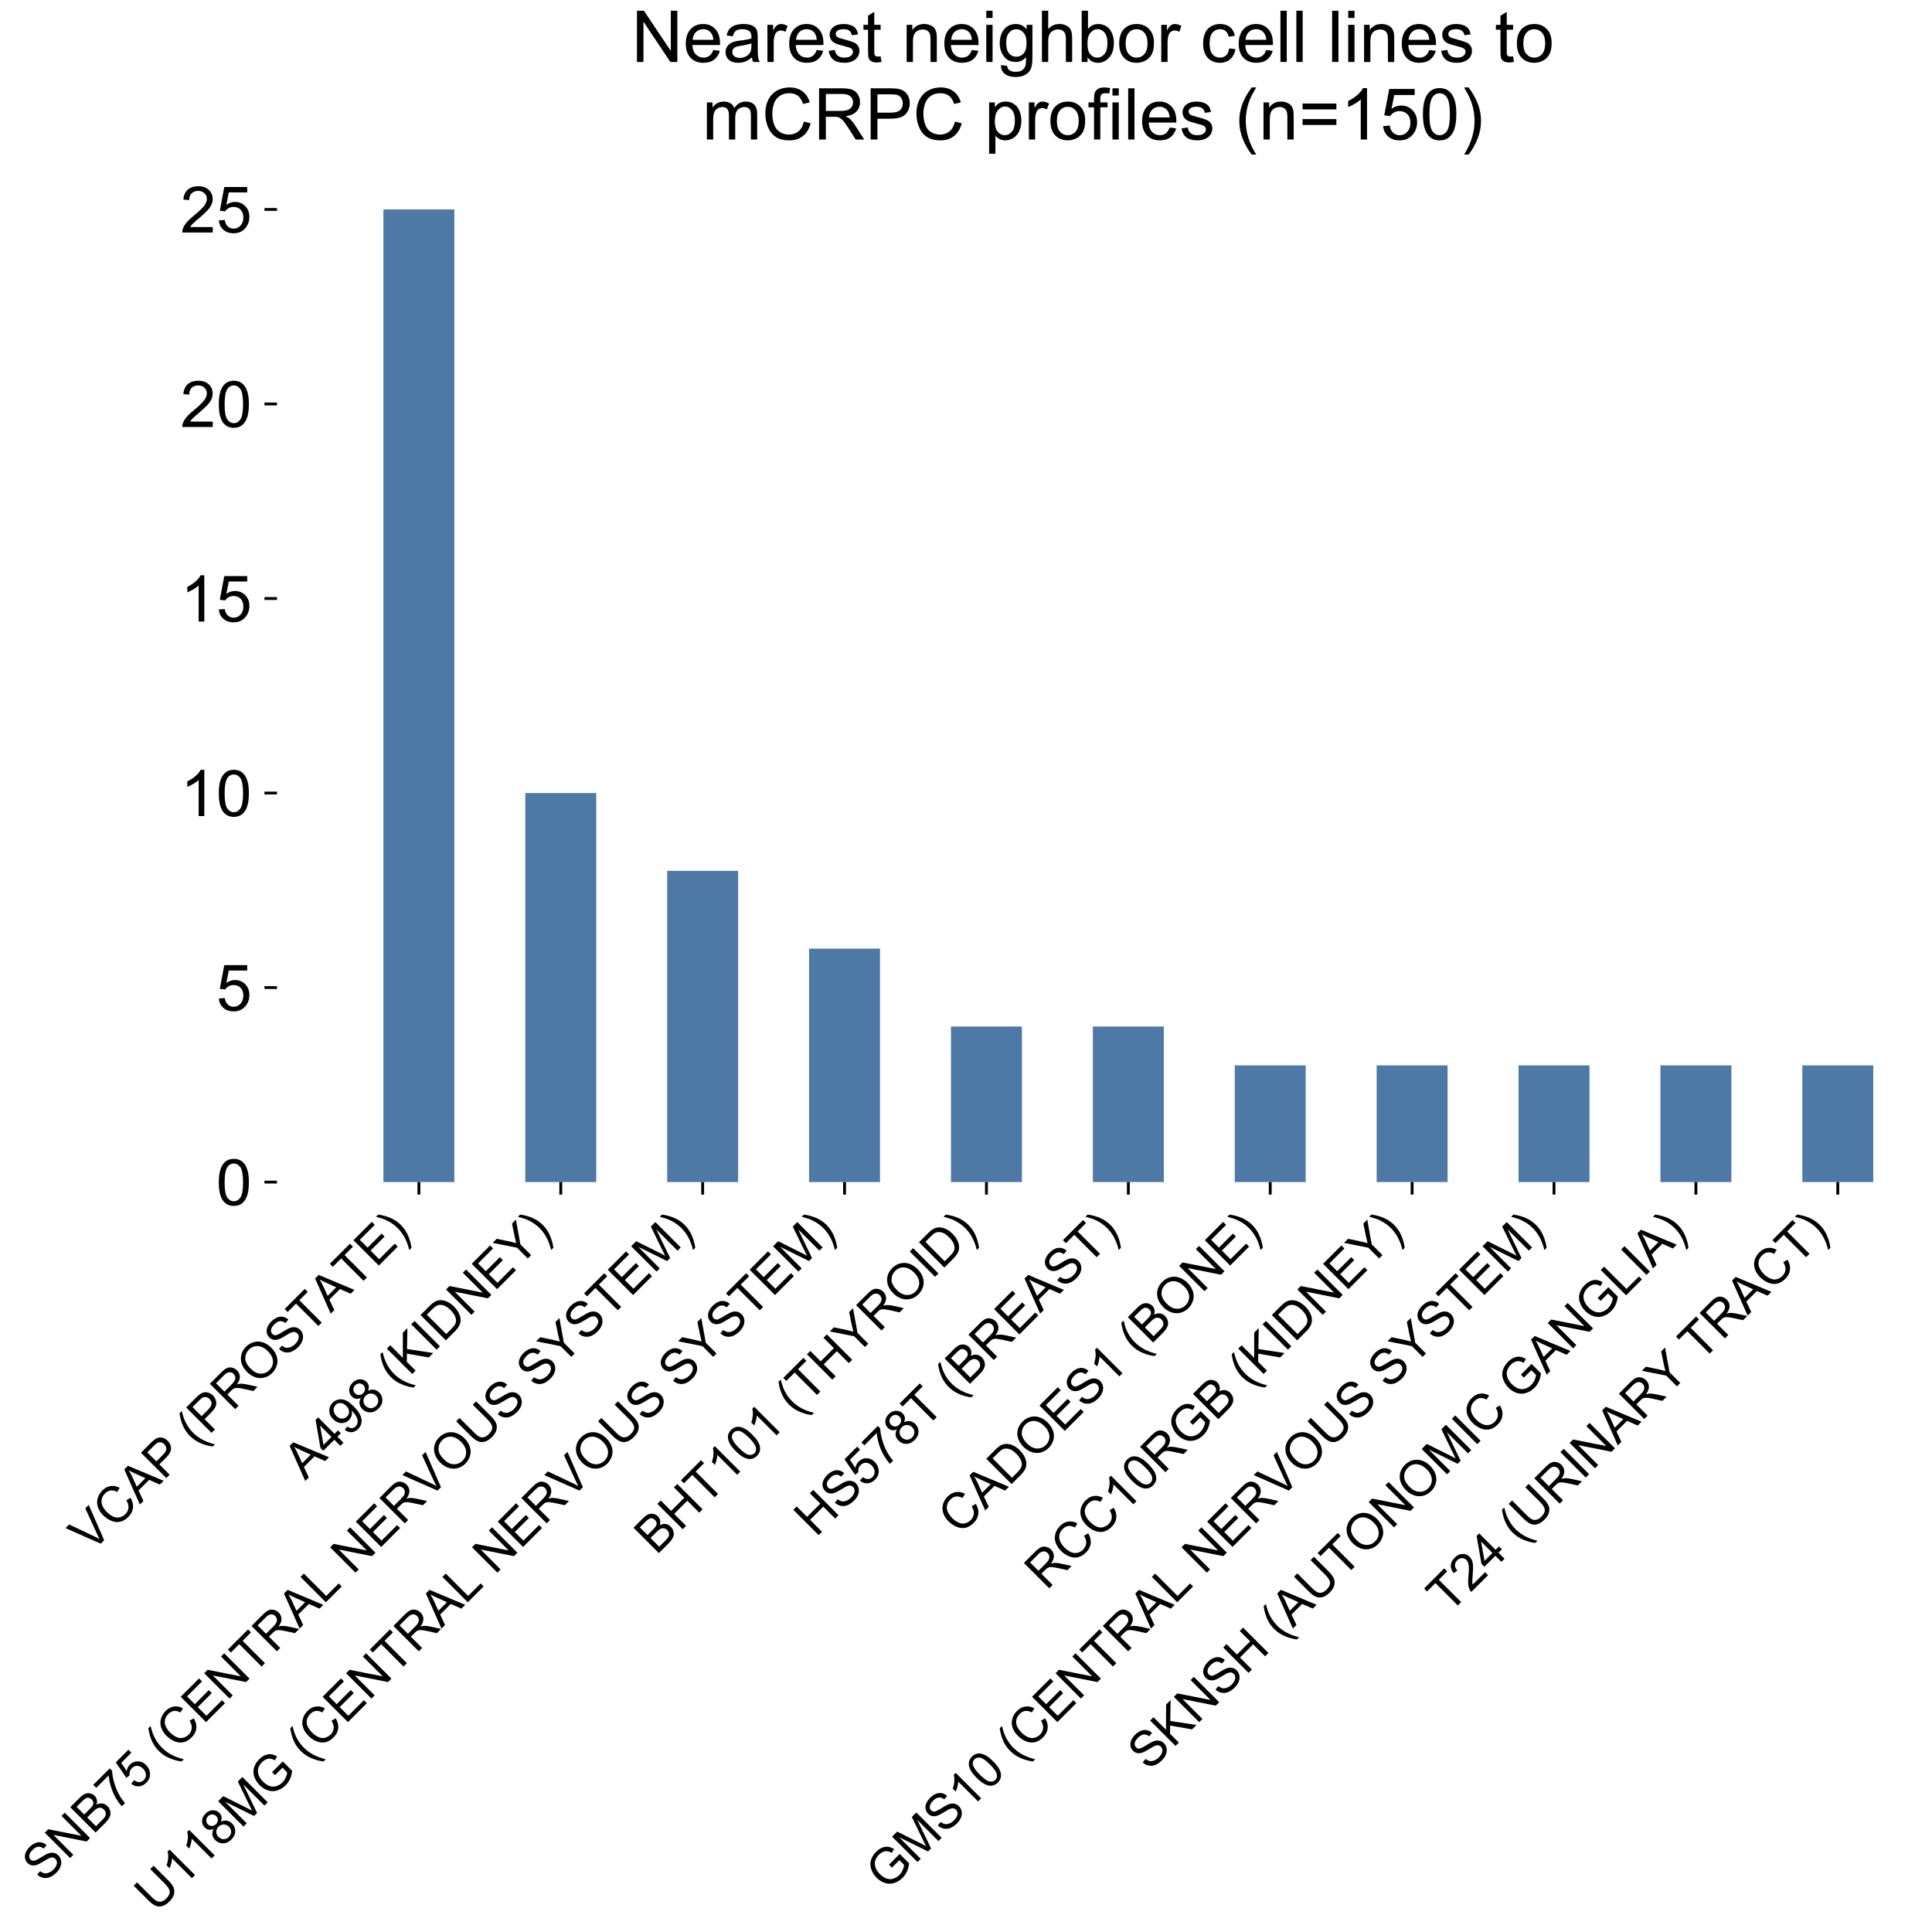 <?xml version="1.0" encoding="utf-8" standalone="no"?>
<!DOCTYPE svg PUBLIC "-//W3C//DTD SVG 1.1//EN"
  "http://www.w3.org/Graphics/SVG/1.1/DTD/svg11.dtd">
<!-- Created with matplotlib (https://matplotlib.org/) -->
<svg height="540pt" version="1.1" viewBox="0 0 540 540" width="540pt" xmlns="http://www.w3.org/2000/svg" xmlns:xlink="http://www.w3.org/1999/xlink">
 <defs>
  <style type="text/css">
*{stroke-linecap:butt;stroke-linejoin:round;}
  </style>
 </defs>
 <g id="figure_1">
  <g id="patch_1">
   <path d="M 0 540 
L 540 540 
L 540 0 
L 0 0 
z
" style="fill:#ffffff;"/>
  </g>
  <g id="axes_1">
   <g id="patch_2">
    <path d="M 77.419 330.398 
L 533.5 330.398 
L 533.5 44.948 
L 77.419 44.948 
z
" style="fill:#ffffff;"/>
   </g>
   <g id="patch_3">
    <path clip-path="url(#pa4b1d8b06a)" d="M 107.163 330.398 
L 126.993 330.398 
L 126.993 58.541 
L 107.163 58.541 
z
" style="fill:#4e79a7;"/>
   </g>
   <g id="patch_4">
    <path clip-path="url(#pa4b1d8b06a)" d="M 146.823 330.398 
L 166.652 330.398 
L 166.652 221.655 
L 146.823 221.655 
z
" style="fill:#4e79a7;"/>
   </g>
   <g id="patch_5">
    <path clip-path="url(#pa4b1d8b06a)" d="M 186.482 330.398 
L 206.311 330.398 
L 206.311 243.404 
L 186.482 243.404 
z
" style="fill:#4e79a7;"/>
   </g>
   <g id="patch_6">
    <path clip-path="url(#pa4b1d8b06a)" d="M 226.141 330.398 
L 245.971 330.398 
L 245.971 265.152 
L 226.141 265.152 
z
" style="fill:#4e79a7;"/>
   </g>
   <g id="patch_7">
    <path clip-path="url(#pa4b1d8b06a)" d="M 265.8 330.398 
L 285.63 330.398 
L 285.63 286.901 
L 265.8 286.901 
z
" style="fill:#4e79a7;"/>
   </g>
   <g id="patch_8">
    <path clip-path="url(#pa4b1d8b06a)" d="M 305.459 330.398 
L 325.289 330.398 
L 325.289 286.901 
L 305.459 286.901 
z
" style="fill:#4e79a7;"/>
   </g>
   <g id="patch_9">
    <path clip-path="url(#pa4b1d8b06a)" d="M 345.119 330.398 
L 364.948 330.398 
L 364.948 297.775 
L 345.119 297.775 
z
" style="fill:#4e79a7;"/>
   </g>
   <g id="patch_10">
    <path clip-path="url(#pa4b1d8b06a)" d="M 384.778 330.398 
L 404.607 330.398 
L 404.607 297.775 
L 384.778 297.775 
z
" style="fill:#4e79a7;"/>
   </g>
   <g id="patch_11">
    <path clip-path="url(#pa4b1d8b06a)" d="M 424.437 330.398 
L 444.267 330.398 
L 444.267 297.775 
L 424.437 297.775 
z
" style="fill:#4e79a7;"/>
   </g>
   <g id="patch_12">
    <path clip-path="url(#pa4b1d8b06a)" d="M 464.096 330.398 
L 483.926 330.398 
L 483.926 297.775 
L 464.096 297.775 
z
" style="fill:#4e79a7;"/>
   </g>
   <g id="patch_13">
    <path clip-path="url(#pa4b1d8b06a)" d="M 503.755 330.398 
L 523.585 330.398 
L 523.585 297.775 
L 503.755 297.775 
z
" style="fill:#4e79a7;"/>
   </g>
   <g id="patch_14">
    <path clip-path="url(#pa4b1d8b06a)" d="M 543.415 330.398 
L 563.244 330.398 
L 563.244 297.775 
L 543.415 297.775 
z
" style="fill:#4e79a7;"/>
   </g>
   <g id="patch_15">
    <path clip-path="url(#pa4b1d8b06a)" d="M 583.074 330.398 
L 602.903 330.398 
L 602.903 297.775 
L 583.074 297.775 
z
" style="fill:#4e79a7;"/>
   </g>
   <g id="patch_16">
    <path clip-path="url(#pa4b1d8b06a)" d="M 622.733 330.398 
L 642.563 330.398 
L 642.563 308.65 
L 622.733 308.65 
z
" style="fill:#4e79a7;"/>
   </g>
   <g id="patch_17">
    <path clip-path="url(#pa4b1d8b06a)" d="M 662.392 330.398 
L 682.222 330.398 
L 682.222 308.65 
L 662.392 308.65 
z
" style="fill:#4e79a7;"/>
   </g>
   <g id="patch_18">
    <path clip-path="url(#pa4b1d8b06a)" d="M 702.051 330.398 
L 721.881 330.398 
L 721.881 308.65 
L 702.051 308.65 
z
" style="fill:#4e79a7;"/>
   </g>
   <g id="patch_19">
    <path clip-path="url(#pa4b1d8b06a)" d="M 741.711 330.398 
L 761.54 330.398 
L 761.54 308.65 
L 741.711 308.65 
z
" style="fill:#4e79a7;"/>
   </g>
   <g id="patch_20">
    <path clip-path="url(#pa4b1d8b06a)" d="M 781.37 330.398 
L 801.199 330.398 
L 801.199 308.65 
L 781.37 308.65 
z
" style="fill:#4e79a7;"/>
   </g>
   <g id="patch_21">
    <path clip-path="url(#pa4b1d8b06a)" d="M 821.029 330.398 
L 840.858 330.398 
L 840.858 308.65 
L 821.029 308.65 
z
" style="fill:#4e79a7;"/>
   </g>
   <g id="patch_22">
    <path clip-path="url(#pa4b1d8b06a)" d="M 860.688 330.398 
L 880.518 330.398 
L 880.518 308.65 
L 860.688 308.65 
z
" style="fill:#4e79a7;"/>
   </g>
   <g id="patch_23">
    <path clip-path="url(#pa4b1d8b06a)" d="M 900.347 330.398 
L 920.177 330.398 
L 920.177 308.65 
L 900.347 308.65 
z
" style="fill:#4e79a7;"/>
   </g>
   <g id="patch_24">
    <path clip-path="url(#pa4b1d8b06a)" d="M 940.006 330.398 
L 959.836 330.398 
L 959.836 308.65 
L 940.006 308.65 
z
" style="fill:#4e79a7;"/>
   </g>
   <g id="patch_25">
    <path clip-path="url(#pa4b1d8b06a)" d="M 979.666 330.398 
L 999.495 330.398 
L 999.495 308.65 
L 979.666 308.65 
z
" style="fill:#4e79a7;"/>
   </g>
   <g id="patch_26">
    <path clip-path="url(#pa4b1d8b06a)" d="M 1019.325 330.398 
L 1039.154 330.398 
L 1039.154 308.65 
L 1019.325 308.65 
z
" style="fill:#4e79a7;"/>
   </g>
   <g id="patch_27">
    <path clip-path="url(#pa4b1d8b06a)" d="M 1058.984 330.398 
L 1078.814 330.398 
L 1078.814 308.65 
L 1058.984 308.65 
z
" style="fill:#4e79a7;"/>
   </g>
   <g id="patch_28">
    <path clip-path="url(#pa4b1d8b06a)" d="M 1098.643 330.398 
L 1118.473 330.398 
L 1118.473 319.524 
L 1098.643 319.524 
z
" style="fill:#4e79a7;"/>
   </g>
   <g id="patch_29">
    <path clip-path="url(#pa4b1d8b06a)" d="M 1138.302 330.398 
L 1158.132 330.398 
L 1158.132 319.524 
L 1138.302 319.524 
z
" style="fill:#4e79a7;"/>
   </g>
   <g id="patch_30">
    <path clip-path="url(#pa4b1d8b06a)" d="M 1177.962 330.398 
L 1197.791 330.398 
L 1197.791 319.524 
L 1177.962 319.524 
z
" style="fill:#4e79a7;"/>
   </g>
   <g id="patch_31">
    <path clip-path="url(#pa4b1d8b06a)" d="M 1217.621 330.398 
L 1237.45 330.398 
L 1237.45 319.524 
L 1217.621 319.524 
z
" style="fill:#4e79a7;"/>
   </g>
   <g id="patch_32">
    <path clip-path="url(#pa4b1d8b06a)" d="M 1257.28 330.398 
L 1277.11 330.398 
L 1277.11 319.524 
L 1257.28 319.524 
z
" style="fill:#4e79a7;"/>
   </g>
   <g id="patch_33">
    <path clip-path="url(#pa4b1d8b06a)" d="M 1296.939 330.398 
L 1316.769 330.398 
L 1316.769 319.524 
L 1296.939 319.524 
z
" style="fill:#4e79a7;"/>
   </g>
   <g id="patch_34">
    <path clip-path="url(#pa4b1d8b06a)" d="M 1336.598 330.398 
L 1356.428 330.398 
L 1356.428 319.524 
L 1336.598 319.524 
z
" style="fill:#4e79a7;"/>
   </g>
   <g id="patch_35">
    <path clip-path="url(#pa4b1d8b06a)" d="M 1376.258 330.398 
L 1396.087 330.398 
L 1396.087 319.524 
L 1376.258 319.524 
z
" style="fill:#4e79a7;"/>
   </g>
   <g id="patch_36">
    <path clip-path="url(#pa4b1d8b06a)" d="M 1415.917 330.398 
L 1435.746 330.398 
L 1435.746 319.524 
L 1415.917 319.524 
z
" style="fill:#4e79a7;"/>
   </g>
   <g id="patch_37">
    <path clip-path="url(#pa4b1d8b06a)" d="M 1455.576 330.398 
L 1475.406 330.398 
L 1475.406 319.524 
L 1455.576 319.524 
z
" style="fill:#4e79a7;"/>
   </g>
   <g id="patch_38">
    <path clip-path="url(#pa4b1d8b06a)" d="M 1495.235 330.398 
L 1515.065 330.398 
L 1515.065 319.524 
L 1495.235 319.524 
z
" style="fill:#4e79a7;"/>
   </g>
   <g id="patch_39">
    <path clip-path="url(#pa4b1d8b06a)" d="M 1534.894 330.398 
L 1554.724 330.398 
L 1554.724 319.524 
L 1534.894 319.524 
z
" style="fill:#4e79a7;"/>
   </g>
   <g id="patch_40">
    <path clip-path="url(#pa4b1d8b06a)" d="M 1574.553 330.398 
L 1594.383 330.398 
L 1594.383 319.524 
L 1574.553 319.524 
z
" style="fill:#4e79a7;"/>
   </g>
   <g id="patch_41">
    <path clip-path="url(#pa4b1d8b06a)" d="M 1614.213 330.398 
L 1634.042 330.398 
L 1634.042 319.524 
L 1614.213 319.524 
z
" style="fill:#4e79a7;"/>
   </g>
   <g id="patch_42">
    <path clip-path="url(#pa4b1d8b06a)" d="M 1653.872 330.398 
L 1673.701 330.398 
L 1673.701 319.524 
L 1653.872 319.524 
z
" style="fill:#4e79a7;"/>
   </g>
   <g id="patch_43">
    <path clip-path="url(#pa4b1d8b06a)" d="M 1693.531 330.398 
L 1713.361 330.398 
L 1713.361 319.524 
L 1693.531 319.524 
z
" style="fill:#4e79a7;"/>
   </g>
   <g id="patch_44">
    <path clip-path="url(#pa4b1d8b06a)" d="M 1733.19 330.398 
L 1753.02 330.398 
L 1753.02 319.524 
L 1733.19 319.524 
z
" style="fill:#4e79a7;"/>
   </g>
   <g id="patch_45">
    <path clip-path="url(#pa4b1d8b06a)" d="M 1772.849 330.398 
L 1792.679 330.398 
L 1792.679 319.524 
L 1772.849 319.524 
z
" style="fill:#4e79a7;"/>
   </g>
   <g id="patch_46">
    <path clip-path="url(#pa4b1d8b06a)" d="M 1812.509 330.398 
L 1832.338 330.398 
L 1832.338 319.524 
L 1812.509 319.524 
z
" style="fill:#4e79a7;"/>
   </g>
   <g id="patch_47">
    <path clip-path="url(#pa4b1d8b06a)" d="M 1852.168 330.398 
L 1871.997 330.398 
L 1871.997 319.524 
L 1852.168 319.524 
z
" style="fill:#4e79a7;"/>
   </g>
   <g id="patch_48">
    <path clip-path="url(#pa4b1d8b06a)" d="M 1891.827 330.398 
L 1911.657 330.398 
L 1911.657 319.524 
L 1891.827 319.524 
z
" style="fill:#4e79a7;"/>
   </g>
   <g id="patch_49">
    <path clip-path="url(#pa4b1d8b06a)" d="M 1931.486 330.398 
L 1951.316 330.398 
L 1951.316 319.524 
L 1931.486 319.524 
z
" style="fill:#4e79a7;"/>
   </g>
   <g id="patch_50">
    <path clip-path="url(#pa4b1d8b06a)" d="M 1971.145 330.398 
L 1990.975 330.398 
L 1990.975 319.524 
L 1971.145 319.524 
z
" style="fill:#4e79a7;"/>
   </g>
   <g id="patch_51">
    <path clip-path="url(#pa4b1d8b06a)" d="M 2010.805 330.398 
L 2030.634 330.398 
L 2030.634 319.524 
L 2010.805 319.524 
z
" style="fill:#4e79a7;"/>
   </g>
   <g id="patch_52">
    <path clip-path="url(#pa4b1d8b06a)" d="M 2050.464 330.398 
L 2070.293 330.398 
L 2070.293 319.524 
L 2050.464 319.524 
z
" style="fill:#4e79a7;"/>
   </g>
   <g id="patch_53">
    <path clip-path="url(#pa4b1d8b06a)" d="M 2090.123 330.398 
L 2109.953 330.398 
L 2109.953 319.524 
L 2090.123 319.524 
z
" style="fill:#4e79a7;"/>
   </g>
   <g id="patch_54">
    <path clip-path="url(#pa4b1d8b06a)" d="M 2129.782 330.398 
L 2149.612 330.398 
L 2149.612 319.524 
L 2129.782 319.524 
z
" style="fill:#4e79a7;"/>
   </g>
   <g id="patch_55">
    <path clip-path="url(#pa4b1d8b06a)" d="M 2169.441 330.398 
L 2189.271 330.398 
L 2189.271 319.524 
L 2169.441 319.524 
z
" style="fill:#4e79a7;"/>
   </g>
   <g id="patch_56">
    <path clip-path="url(#pa4b1d8b06a)" d="M 2209.101 330.398 
L 2228.93 330.398 
L 2228.93 319.524 
L 2209.101 319.524 
z
" style="fill:#4e79a7;"/>
   </g>
   <g id="patch_57">
    <path clip-path="url(#pa4b1d8b06a)" d="M 2248.76 330.398 
L 2268.589 330.398 
L 2268.589 319.524 
L 2248.76 319.524 
z
" style="fill:#4e79a7;"/>
   </g>
   <g id="patch_58">
    <path clip-path="url(#pa4b1d8b06a)" d="M 2288.419 330.398 
L 2308.249 330.398 
L 2308.249 319.524 
L 2288.419 319.524 
z
" style="fill:#4e79a7;"/>
   </g>
   <g id="patch_59">
    <path clip-path="url(#pa4b1d8b06a)" d="M 2328.078 330.398 
L 2347.908 330.398 
L 2347.908 319.524 
L 2328.078 319.524 
z
" style="fill:#4e79a7;"/>
   </g>
   <g id="patch_60">
    <path clip-path="url(#pa4b1d8b06a)" d="M 2367.737 330.398 
L 2387.567 330.398 
L 2387.567 319.524 
L 2367.737 319.524 
z
" style="fill:#4e79a7;"/>
   </g>
   <g id="patch_61">
    <path clip-path="url(#pa4b1d8b06a)" d="M 2407.396 330.398 
L 2427.226 330.398 
L 2427.226 319.524 
L 2407.396 319.524 
z
" style="fill:#4e79a7;"/>
   </g>
   <g id="patch_62">
    <path clip-path="url(#pa4b1d8b06a)" d="M 2447.056 330.398 
L 2466.885 330.398 
L 2466.885 319.524 
L 2447.056 319.524 
z
" style="fill:#4e79a7;"/>
   </g>
   <g id="patch_63">
    <path clip-path="url(#pa4b1d8b06a)" d="M 2486.715 330.398 
L 2506.544 330.398 
L 2506.544 319.524 
L 2486.715 319.524 
z
" style="fill:#4e79a7;"/>
   </g>
   <g id="patch_64">
    <path clip-path="url(#pa4b1d8b06a)" d="M 2526.374 330.398 
L 2546.204 330.398 
L 2546.204 319.524 
L 2526.374 319.524 
z
" style="fill:#4e79a7;"/>
   </g>
   <g id="patch_65">
    <path clip-path="url(#pa4b1d8b06a)" d="M 2566.033 330.398 
L 2585.863 330.398 
L 2585.863 319.524 
L 2566.033 319.524 
z
" style="fill:#4e79a7;"/>
   </g>
   <g id="patch_66">
    <path clip-path="url(#pa4b1d8b06a)" d="M 2605.692 330.398 
L 2625.522 330.398 
L 2625.522 319.524 
L 2605.692 319.524 
z
" style="fill:#4e79a7;"/>
   </g>
   <g id="patch_67">
    <path clip-path="url(#pa4b1d8b06a)" d="M 2645.352 330.398 
L 2665.181 330.398 
L 2665.181 319.524 
L 2645.352 319.524 
z
" style="fill:#4e79a7;"/>
   </g>
   <g id="patch_68">
    <path clip-path="url(#pa4b1d8b06a)" d="M 2685.011 330.398 
L 2704.84 330.398 
L 2704.84 319.524 
L 2685.011 319.524 
z
" style="fill:#4e79a7;"/>
   </g>
   <g id="patch_69">
    <path clip-path="url(#pa4b1d8b06a)" d="M 2724.67 330.398 
L 2744.5 330.398 
L 2744.5 319.524 
L 2724.67 319.524 
z
" style="fill:#4e79a7;"/>
   </g>
   <g id="patch_70">
    <path clip-path="url(#pa4b1d8b06a)" d="M 2764.329 330.398 
L 2784.159 330.398 
L 2784.159 319.524 
L 2764.329 319.524 
z
" style="fill:#4e79a7;"/>
   </g>
   <g id="patch_71">
    <path clip-path="url(#pa4b1d8b06a)" d="M 2803.988 330.398 
L 2823.818 330.398 
L 2823.818 319.524 
L 2803.988 319.524 
z
" style="fill:#4e79a7;"/>
   </g>
   <g id="patch_72">
    <path clip-path="url(#pa4b1d8b06a)" d="M 2843.648 330.398 
L 2863.477 330.398 
L 2863.477 319.524 
L 2843.648 319.524 
z
" style="fill:#4e79a7;"/>
   </g>
   <g id="patch_73">
    <path clip-path="url(#pa4b1d8b06a)" d="M 2883.307 330.398 
L 2903.136 330.398 
L 2903.136 319.524 
L 2883.307 319.524 
z
" style="fill:#4e79a7;"/>
   </g>
   <g id="patch_74">
    <path clip-path="url(#pa4b1d8b06a)" d="M 2922.966 330.398 
L 2942.796 330.398 
L 2942.796 319.524 
L 2922.966 319.524 
z
" style="fill:#4e79a7;"/>
   </g>
   <g id="patch_75">
    <path clip-path="url(#pa4b1d8b06a)" d="M 2962.625 330.398 
L 2982.455 330.398 
L 2982.455 319.524 
L 2962.625 319.524 
z
" style="fill:#4e79a7;"/>
   </g>
   <g id="matplotlib.axis_1">
    <g id="xtick_1">
     <g id="line2d_1">
      <defs>
       <path d="M 0 0 
L 0 3.5 
" id="maf784c49e1" style="stroke:#000000;stroke-width:0.8;"/>
      </defs>
      <g>
       <use style="stroke:#000000;stroke-width:0.8;" x="117.078" xlink:href="#maf784c49e1" y="330.398"/>
      </g>
     </g>
     <g id="text_1">
      <!-- VCAP (PROSTATE) -->
      <defs>
       <path d="M 28.172 0 
L 0.438 71.578 
L 10.688 71.578 
L 29.297 19.578 
Q 31.547 13.328 33.062 7.859 
Q 34.719 13.719 36.922 19.578 
L 56.25 71.578 
L 65.922 71.578 
L 37.891 0 
z
" id="ArialMT-86"/>
       <path d="M 58.797 25.094 
L 68.266 22.703 
Q 65.281 11.031 57.547 4.906 
Q 49.812 -1.219 38.625 -1.219 
Q 27.047 -1.219 19.797 3.484 
Q 12.547 8.203 8.766 17.141 
Q 4.984 26.078 4.984 36.328 
Q 4.984 47.516 9.25 55.828 
Q 13.531 64.156 21.406 68.469 
Q 29.297 72.797 38.766 72.797 
Q 49.516 72.797 56.828 67.328 
Q 64.156 61.859 67.047 51.953 
L 57.719 49.75 
Q 55.219 57.562 50.484 61.125 
Q 45.75 64.703 38.578 64.703 
Q 30.328 64.703 24.781 60.734 
Q 19.234 56.781 16.984 50.109 
Q 14.75 43.453 14.75 36.375 
Q 14.75 27.25 17.406 20.438 
Q 20.062 13.625 25.672 10.25 
Q 31.297 6.891 37.844 6.891 
Q 45.797 6.891 51.312 11.469 
Q 56.844 16.062 58.797 25.094 
z
" id="ArialMT-67"/>
       <path d="M -0.141 0 
L 27.344 71.578 
L 37.547 71.578 
L 66.844 0 
L 56.062 0 
L 47.703 21.688 
L 17.781 21.688 
L 9.906 0 
z
M 20.516 29.391 
L 44.781 29.391 
L 37.312 49.219 
Q 33.891 58.25 32.234 64.062 
Q 30.859 57.172 28.375 50.391 
z
" id="ArialMT-65"/>
       <path d="M 7.719 0 
L 7.719 71.578 
L 34.719 71.578 
Q 41.844 71.578 45.609 70.906 
Q 50.875 70.016 54.438 67.547 
Q 58.016 65.094 60.188 60.641 
Q 62.359 56.203 62.359 50.875 
Q 62.359 41.75 56.547 35.422 
Q 50.734 29.109 35.547 29.109 
L 17.188 29.109 
L 17.188 0 
z
M 17.188 37.547 
L 35.688 37.547 
Q 44.875 37.547 48.734 40.969 
Q 52.594 44.391 52.594 50.594 
Q 52.594 55.078 50.312 58.266 
Q 48.047 61.469 44.344 62.5 
Q 41.938 63.141 35.5 63.141 
L 17.188 63.141 
z
" id="ArialMT-80"/>
       <path id="ArialMT-32"/>
       <path d="M 23.391 -21.047 
Q 16.109 -11.859 11.078 0.438 
Q 6.062 12.75 6.062 25.922 
Q 6.062 37.547 9.812 48.188 
Q 14.203 60.547 23.391 72.797 
L 29.688 72.797 
Q 23.781 62.641 21.875 58.297 
Q 18.891 51.562 17.188 44.234 
Q 15.094 35.109 15.094 25.875 
Q 15.094 2.391 29.688 -21.047 
z
" id="ArialMT-40"/>
       <path d="M 7.859 0 
L 7.859 71.578 
L 39.594 71.578 
Q 49.172 71.578 54.141 69.641 
Q 59.125 67.719 62.109 62.828 
Q 65.094 57.953 65.094 52.047 
Q 65.094 44.438 60.156 39.203 
Q 55.219 33.984 44.922 32.562 
Q 48.688 30.766 50.641 29 
Q 54.781 25.203 58.5 19.484 
L 70.953 0 
L 59.031 0 
L 49.562 14.891 
Q 45.406 21.344 42.719 24.75 
Q 40.047 28.172 37.922 29.531 
Q 35.797 30.906 33.594 31.453 
Q 31.984 31.781 28.328 31.781 
L 17.328 31.781 
L 17.328 0 
z
M 17.328 39.984 
L 37.703 39.984 
Q 44.188 39.984 47.844 41.328 
Q 51.516 42.672 53.422 45.625 
Q 55.328 48.578 55.328 52.047 
Q 55.328 57.125 51.641 60.391 
Q 47.953 63.672 39.984 63.672 
L 17.328 63.672 
z
" id="ArialMT-82"/>
       <path d="M 4.828 34.859 
Q 4.828 52.688 14.391 62.766 
Q 23.969 72.859 39.109 72.859 
Q 49.031 72.859 56.984 68.109 
Q 64.938 63.375 69.109 54.906 
Q 73.297 46.438 73.297 35.688 
Q 73.297 24.812 68.891 16.219 
Q 64.5 7.625 56.438 3.203 
Q 48.391 -1.219 39.062 -1.219 
Q 28.953 -1.219 20.984 3.656 
Q 13.031 8.547 8.922 16.984 
Q 4.828 25.438 4.828 34.859 
z
M 14.594 34.719 
Q 14.594 21.781 21.547 14.328 
Q 28.516 6.891 39.016 6.891 
Q 49.703 6.891 56.609 14.406 
Q 63.531 21.922 63.531 35.75 
Q 63.531 44.484 60.578 51 
Q 57.625 57.516 51.922 61.109 
Q 46.234 64.703 39.156 64.703 
Q 29.109 64.703 21.844 57.781 
Q 14.594 50.875 14.594 34.719 
z
" id="ArialMT-79"/>
       <path d="M 4.5 23 
L 13.422 23.781 
Q 14.062 18.406 16.375 14.969 
Q 18.703 11.531 23.578 9.406 
Q 28.469 7.281 34.578 7.281 
Q 39.984 7.281 44.141 8.891 
Q 48.297 10.5 50.312 13.297 
Q 52.344 16.109 52.344 19.438 
Q 52.344 22.797 50.391 25.312 
Q 48.438 27.828 43.953 29.547 
Q 41.062 30.672 31.203 33.031 
Q 21.344 35.406 17.391 37.5 
Q 12.25 40.188 9.734 44.156 
Q 7.234 48.141 7.234 53.078 
Q 7.234 58.5 10.297 63.203 
Q 13.375 67.922 19.281 70.359 
Q 25.203 72.797 32.422 72.797 
Q 40.375 72.797 46.453 70.234 
Q 52.547 67.672 55.812 62.688 
Q 59.078 57.719 59.328 51.422 
L 50.25 50.734 
Q 49.516 57.516 45.281 60.984 
Q 41.062 64.453 32.812 64.453 
Q 24.219 64.453 20.281 61.297 
Q 16.359 58.156 16.359 53.719 
Q 16.359 49.859 19.141 47.359 
Q 21.875 44.875 33.422 42.266 
Q 44.969 39.656 49.266 37.703 
Q 55.516 34.812 58.484 30.391 
Q 61.469 25.984 61.469 20.219 
Q 61.469 14.5 58.203 9.438 
Q 54.938 4.391 48.797 1.578 
Q 42.672 -1.219 35.016 -1.219 
Q 25.297 -1.219 18.719 1.609 
Q 12.156 4.438 8.422 10.125 
Q 4.688 15.828 4.5 23 
z
" id="ArialMT-83"/>
       <path d="M 25.922 0 
L 25.922 63.141 
L 2.344 63.141 
L 2.344 71.578 
L 59.078 71.578 
L 59.078 63.141 
L 35.406 63.141 
L 35.406 0 
z
" id="ArialMT-84"/>
       <path d="M 7.906 0 
L 7.906 71.578 
L 59.672 71.578 
L 59.672 63.141 
L 17.391 63.141 
L 17.391 41.219 
L 56.984 41.219 
L 56.984 32.812 
L 17.391 32.812 
L 17.391 8.453 
L 61.328 8.453 
L 61.328 0 
z
" id="ArialMT-69"/>
       <path d="M 12.359 -21.047 
L 6.062 -21.047 
Q 20.656 2.391 20.656 25.875 
Q 20.656 35.062 18.562 44.094 
Q 16.891 51.422 13.922 58.156 
Q 12.016 62.547 6.062 72.797 
L 12.359 72.797 
Q 21.531 60.547 25.922 48.188 
Q 29.688 37.547 29.688 25.922 
Q 29.688 12.75 24.625 0.438 
Q 19.578 -11.859 12.359 -21.047 
z
" id="ArialMT-41"/>
      </defs>
      <g transform="translate(25.361 434.245)rotate(-45)scale(0.14 -0.14)">
       <use xlink:href="#ArialMT-86"/>
       <use x="66.699" xlink:href="#ArialMT-67"/>
       <use x="138.916" xlink:href="#ArialMT-65"/>
       <use x="205.615" xlink:href="#ArialMT-80"/>
       <use x="272.299" xlink:href="#ArialMT-32"/>
       <use x="300.082" xlink:href="#ArialMT-40"/>
       <use x="333.383" xlink:href="#ArialMT-80"/>
       <use x="400.082" xlink:href="#ArialMT-82"/>
       <use x="472.299" xlink:href="#ArialMT-79"/>
       <use x="550.082" xlink:href="#ArialMT-83"/>
       <use x="616.781" xlink:href="#ArialMT-84"/>
       <use x="677.756" xlink:href="#ArialMT-65"/>
       <use x="744.346" xlink:href="#ArialMT-84"/>
       <use x="805.43" xlink:href="#ArialMT-69"/>
       <use x="872.129" xlink:href="#ArialMT-41"/>
      </g>
     </g>
    </g>
    <g id="xtick_2">
     <g id="line2d_2">
      <g>
       <use style="stroke:#000000;stroke-width:0.8;" x="156.737" xlink:href="#maf784c49e1" y="330.398"/>
      </g>
     </g>
     <g id="text_2">
      <!-- A498 (KIDNEY) -->
      <defs>
       <path d="M 32.328 0 
L 32.328 17.141 
L 1.266 17.141 
L 1.266 25.203 
L 33.938 71.578 
L 41.109 71.578 
L 41.109 25.203 
L 50.781 25.203 
L 50.781 17.141 
L 41.109 17.141 
L 41.109 0 
z
M 32.328 25.203 
L 32.328 57.469 
L 9.906 25.203 
z
" id="ArialMT-52"/>
       <path d="M 5.469 16.547 
L 13.922 17.328 
Q 14.984 11.375 18.016 8.688 
Q 21.047 6 25.781 6 
Q 29.828 6 32.875 7.859 
Q 35.938 9.719 37.891 12.812 
Q 39.844 15.922 41.156 21.188 
Q 42.484 26.469 42.484 31.938 
Q 42.484 32.516 42.438 33.688 
Q 39.797 29.5 35.234 26.875 
Q 30.672 24.266 25.344 24.266 
Q 16.453 24.266 10.297 30.703 
Q 4.156 37.156 4.156 47.703 
Q 4.156 58.594 10.578 65.234 
Q 17 71.875 26.656 71.875 
Q 33.641 71.875 39.422 68.109 
Q 45.219 64.359 48.219 57.391 
Q 51.219 50.438 51.219 37.25 
Q 51.219 23.531 48.234 15.406 
Q 45.266 7.281 39.375 3.031 
Q 33.5 -1.219 25.594 -1.219 
Q 17.188 -1.219 11.859 3.438 
Q 6.547 8.109 5.469 16.547 
z
M 41.453 48.141 
Q 41.453 55.719 37.422 60.156 
Q 33.406 64.594 27.734 64.594 
Q 21.875 64.594 17.531 59.812 
Q 13.188 55.031 13.188 47.406 
Q 13.188 40.578 17.312 36.297 
Q 21.438 32.031 27.484 32.031 
Q 33.594 32.031 37.516 36.297 
Q 41.453 40.578 41.453 48.141 
z
" id="ArialMT-57"/>
       <path d="M 17.672 38.812 
Q 12.203 40.828 9.562 44.531 
Q 6.938 48.25 6.938 53.422 
Q 6.938 61.234 12.547 66.547 
Q 18.172 71.875 27.484 71.875 
Q 36.859 71.875 42.578 66.422 
Q 48.297 60.984 48.297 53.172 
Q 48.297 48.188 45.672 44.5 
Q 43.062 40.828 37.75 38.812 
Q 44.344 36.672 47.781 31.875 
Q 51.219 27.094 51.219 20.453 
Q 51.219 11.281 44.719 5.031 
Q 38.234 -1.219 27.641 -1.219 
Q 17.047 -1.219 10.547 5.047 
Q 4.047 11.328 4.047 20.703 
Q 4.047 27.688 7.594 32.391 
Q 11.141 37.109 17.672 38.812 
z
M 15.922 53.719 
Q 15.922 48.641 19.188 45.406 
Q 22.469 42.188 27.688 42.188 
Q 32.766 42.188 36.016 45.375 
Q 39.266 48.578 39.266 53.219 
Q 39.266 58.062 35.906 61.359 
Q 32.562 64.656 27.594 64.656 
Q 22.562 64.656 19.234 61.422 
Q 15.922 58.203 15.922 53.719 
z
M 13.094 20.656 
Q 13.094 16.891 14.875 13.375 
Q 16.656 9.859 20.172 7.922 
Q 23.688 6 27.734 6 
Q 34.031 6 38.125 10.047 
Q 42.234 14.109 42.234 20.359 
Q 42.234 26.703 38.016 30.859 
Q 33.797 35.016 27.438 35.016 
Q 21.234 35.016 17.156 30.906 
Q 13.094 26.812 13.094 20.656 
z
" id="ArialMT-56"/>
       <path d="M 7.328 0 
L 7.328 71.578 
L 16.797 71.578 
L 16.797 36.078 
L 52.344 71.578 
L 65.188 71.578 
L 35.156 42.578 
L 66.5 0 
L 54 0 
L 28.516 36.234 
L 16.797 24.812 
L 16.797 0 
z
" id="ArialMT-75"/>
       <path d="M 9.328 0 
L 9.328 71.578 
L 18.797 71.578 
L 18.797 0 
z
" id="ArialMT-73"/>
       <path d="M 7.719 0 
L 7.719 71.578 
L 32.375 71.578 
Q 40.719 71.578 45.125 70.562 
Q 51.266 69.141 55.609 65.438 
Q 61.281 60.641 64.078 53.188 
Q 66.891 45.75 66.891 36.188 
Q 66.891 28.031 64.984 21.734 
Q 63.094 15.438 60.109 11.297 
Q 57.125 7.172 53.578 4.797 
Q 50.047 2.438 45.047 1.219 
Q 40.047 0 33.547 0 
z
M 17.188 8.453 
L 32.469 8.453 
Q 39.547 8.453 43.578 9.766 
Q 47.609 11.078 50 13.484 
Q 53.375 16.844 55.25 22.531 
Q 57.125 28.219 57.125 36.328 
Q 57.125 47.562 53.438 53.594 
Q 49.75 59.625 44.484 61.672 
Q 40.672 63.141 32.234 63.141 
L 17.188 63.141 
z
" id="ArialMT-68"/>
       <path d="M 7.625 0 
L 7.625 71.578 
L 17.328 71.578 
L 54.938 15.375 
L 54.938 71.578 
L 64.016 71.578 
L 64.016 0 
L 54.297 0 
L 16.703 56.25 
L 16.703 0 
z
" id="ArialMT-78"/>
       <path d="M 27.875 0 
L 27.875 30.328 
L 0.297 71.578 
L 11.812 71.578 
L 25.922 50 
Q 29.828 43.953 33.203 37.891 
Q 36.422 43.5 41.016 50.531 
L 54.891 71.578 
L 65.922 71.578 
L 37.359 30.328 
L 37.359 0 
z
" id="ArialMT-89"/>
      </defs>
      <g transform="translate(85.334 413.924)rotate(-45)scale(0.14 -0.14)">
       <use xlink:href="#ArialMT-65"/>
       <use x="66.699" xlink:href="#ArialMT-52"/>
       <use x="122.314" xlink:href="#ArialMT-57"/>
       <use x="177.93" xlink:href="#ArialMT-56"/>
       <use x="233.545" xlink:href="#ArialMT-32"/>
       <use x="261.328" xlink:href="#ArialMT-40"/>
       <use x="294.629" xlink:href="#ArialMT-75"/>
       <use x="361.328" xlink:href="#ArialMT-73"/>
       <use x="389.111" xlink:href="#ArialMT-68"/>
       <use x="461.328" xlink:href="#ArialMT-78"/>
       <use x="533.545" xlink:href="#ArialMT-69"/>
       <use x="600.244" xlink:href="#ArialMT-89"/>
       <use x="666.943" xlink:href="#ArialMT-41"/>
      </g>
     </g>
    </g>
    <g id="xtick_3">
     <g id="line2d_3">
      <g>
       <use style="stroke:#000000;stroke-width:0.8;" x="196.397" xlink:href="#maf784c49e1" y="330.398"/>
      </g>
     </g>
     <g id="text_3">
      <!-- SNB75 (CENTRAL NERVOUS SYSTEM) -->
      <defs>
       <path d="M 7.328 0 
L 7.328 71.578 
L 34.188 71.578 
Q 42.391 71.578 47.344 69.406 
Q 52.297 67.234 55.094 62.719 
Q 57.906 58.203 57.906 53.266 
Q 57.906 48.688 55.422 44.625 
Q 52.938 40.578 47.906 38.094 
Q 54.391 36.188 57.875 31.594 
Q 61.375 27 61.375 20.75 
Q 61.375 15.719 59.25 11.391 
Q 57.125 7.078 54 4.734 
Q 50.875 2.391 46.156 1.188 
Q 41.453 0 34.625 0 
z
M 16.797 41.5 
L 32.281 41.5 
Q 38.578 41.5 41.312 42.328 
Q 44.922 43.406 46.75 45.891 
Q 48.578 48.391 48.578 52.156 
Q 48.578 55.719 46.875 58.422 
Q 45.172 61.141 41.984 62.141 
Q 38.812 63.141 31.109 63.141 
L 16.797 63.141 
z
M 16.797 8.453 
L 34.625 8.453 
Q 39.203 8.453 41.062 8.797 
Q 44.344 9.375 46.531 10.734 
Q 48.734 12.109 50.141 14.719 
Q 51.562 17.328 51.562 20.75 
Q 51.562 24.75 49.516 27.703 
Q 47.469 30.672 43.828 31.859 
Q 40.188 33.062 33.344 33.062 
L 16.797 33.062 
z
" id="ArialMT-66"/>
       <path d="M 4.734 62.203 
L 4.734 70.656 
L 51.078 70.656 
L 51.078 63.812 
Q 44.234 56.547 37.516 44.484 
Q 30.812 32.422 27.156 19.672 
Q 24.516 10.688 23.781 0 
L 14.75 0 
Q 14.891 8.453 18.062 20.406 
Q 21.234 32.375 27.172 43.484 
Q 33.109 54.594 39.797 62.203 
z
" id="ArialMT-55"/>
       <path d="M 4.156 18.75 
L 13.375 19.531 
Q 14.406 12.797 18.141 9.391 
Q 21.875 6 27.156 6 
Q 33.5 6 37.891 10.781 
Q 42.281 15.578 42.281 23.484 
Q 42.281 31 38.062 35.344 
Q 33.844 39.703 27 39.703 
Q 22.75 39.703 19.328 37.766 
Q 15.922 35.844 13.969 32.766 
L 5.719 33.844 
L 12.641 70.609 
L 48.25 70.609 
L 48.25 62.203 
L 19.672 62.203 
L 15.828 42.969 
Q 22.266 47.469 29.344 47.469 
Q 38.719 47.469 45.156 40.969 
Q 51.609 34.469 51.609 24.266 
Q 51.609 14.547 45.953 7.469 
Q 39.062 -1.219 27.156 -1.219 
Q 17.391 -1.219 11.203 4.25 
Q 5.031 9.719 4.156 18.75 
z
" id="ArialMT-53"/>
       <path d="M 7.328 0 
L 7.328 71.578 
L 16.797 71.578 
L 16.797 8.453 
L 52.047 8.453 
L 52.047 0 
z
" id="ArialMT-76"/>
       <path d="M 54.688 71.578 
L 64.156 71.578 
L 64.156 30.219 
Q 64.156 19.438 61.719 13.078 
Q 59.281 6.734 52.906 2.75 
Q 46.531 -1.219 36.188 -1.219 
Q 26.125 -1.219 19.719 2.25 
Q 13.328 5.719 10.594 12.281 
Q 7.859 18.844 7.859 30.219 
L 7.859 71.578 
L 17.328 71.578 
L 17.328 30.281 
Q 17.328 20.953 19.062 16.531 
Q 20.797 12.109 25.016 9.719 
Q 29.25 7.328 35.359 7.328 
Q 45.797 7.328 50.234 12.062 
Q 54.688 16.797 54.688 30.281 
z
" id="ArialMT-85"/>
       <path d="M 7.422 0 
L 7.422 71.578 
L 21.688 71.578 
L 38.625 20.906 
Q 40.969 13.812 42.047 10.297 
Q 43.266 14.203 45.844 21.781 
L 62.984 71.578 
L 75.734 71.578 
L 75.734 0 
L 66.609 0 
L 66.609 59.906 
L 45.797 0 
L 37.25 0 
L 16.547 60.938 
L 16.547 0 
z
" id="ArialMT-77"/>
      </defs>
      <g transform="translate(12.241 526.683)rotate(-45)scale(0.14 -0.14)">
       <use xlink:href="#ArialMT-83"/>
       <use x="66.699" xlink:href="#ArialMT-78"/>
       <use x="138.916" xlink:href="#ArialMT-66"/>
       <use x="205.615" xlink:href="#ArialMT-55"/>
       <use x="261.23" xlink:href="#ArialMT-53"/>
       <use x="316.846" xlink:href="#ArialMT-32"/>
       <use x="344.629" xlink:href="#ArialMT-40"/>
       <use x="377.93" xlink:href="#ArialMT-67"/>
       <use x="450.146" xlink:href="#ArialMT-69"/>
       <use x="516.846" xlink:href="#ArialMT-78"/>
       <use x="589.062" xlink:href="#ArialMT-84"/>
       <use x="650.146" xlink:href="#ArialMT-82"/>
       <use x="722.363" xlink:href="#ArialMT-65"/>
       <use x="789.062" xlink:href="#ArialMT-76"/>
       <use x="844.631" xlink:href="#ArialMT-32"/>
       <use x="872.414" xlink:href="#ArialMT-78"/>
       <use x="944.631" xlink:href="#ArialMT-69"/>
       <use x="1011.33" xlink:href="#ArialMT-82"/>
       <use x="1083.531" xlink:href="#ArialMT-86"/>
       <use x="1150.23" xlink:href="#ArialMT-79"/>
       <use x="1228.014" xlink:href="#ArialMT-85"/>
       <use x="1300.23" xlink:href="#ArialMT-83"/>
       <use x="1366.93" xlink:href="#ArialMT-32"/>
       <use x="1394.713" xlink:href="#ArialMT-83"/>
       <use x="1461.412" xlink:href="#ArialMT-89"/>
       <use x="1528.111" xlink:href="#ArialMT-83"/>
       <use x="1594.811" xlink:href="#ArialMT-84"/>
       <use x="1655.895" xlink:href="#ArialMT-69"/>
       <use x="1722.594" xlink:href="#ArialMT-77"/>
       <use x="1805.895" xlink:href="#ArialMT-41"/>
      </g>
     </g>
    </g>
    <g id="xtick_4">
     <g id="line2d_4">
      <g>
       <use style="stroke:#000000;stroke-width:0.8;" x="236.056" xlink:href="#maf784c49e1" y="330.398"/>
      </g>
     </g>
     <g id="text_4">
      <!-- U118MG (CENTRAL NERVOUS SYSTEM) -->
      <defs>
       <path d="M 37.25 0 
L 28.469 0 
L 28.469 56 
Q 25.297 52.984 20.141 49.953 
Q 14.984 46.922 10.891 45.406 
L 10.891 53.906 
Q 18.266 57.375 23.781 62.297 
Q 29.297 67.234 31.594 71.875 
L 37.25 71.875 
z
" id="ArialMT-49"/>
       <path d="M 41.219 28.078 
L 41.219 36.469 
L 71.531 36.531 
L 71.531 9.969 
Q 64.547 4.391 57.125 1.578 
Q 49.703 -1.219 41.891 -1.219 
Q 31.344 -1.219 22.719 3.297 
Q 14.109 7.812 9.719 16.359 
Q 5.328 24.906 5.328 35.453 
Q 5.328 45.906 9.688 54.953 
Q 14.062 64.016 22.266 68.406 
Q 30.469 72.797 41.156 72.797 
Q 48.922 72.797 55.188 70.281 
Q 61.469 67.781 65.031 63.281 
Q 68.609 58.797 70.453 51.562 
L 61.922 49.219 
Q 60.297 54.688 57.906 57.812 
Q 55.516 60.938 51.062 62.812 
Q 46.625 64.703 41.219 64.703 
Q 34.719 64.703 29.984 62.719 
Q 25.25 60.75 22.344 57.516 
Q 19.438 54.297 17.828 50.438 
Q 15.094 43.797 15.094 36.031 
Q 15.094 26.469 18.391 20.016 
Q 21.688 13.578 27.984 10.453 
Q 34.281 7.328 41.359 7.328 
Q 47.516 7.328 53.375 9.688 
Q 59.234 12.062 62.25 14.75 
L 62.25 28.078 
z
" id="ArialMT-71"/>
      </defs>
      <g transform="translate(43.667 534.916)rotate(-45)scale(0.14 -0.14)">
       <use xlink:href="#ArialMT-85"/>
       <use x="72.217" xlink:href="#ArialMT-49"/>
       <use x="127.723" xlink:href="#ArialMT-49"/>
       <use x="183.338" xlink:href="#ArialMT-56"/>
       <use x="238.953" xlink:href="#ArialMT-77"/>
       <use x="322.254" xlink:href="#ArialMT-71"/>
       <use x="400.037" xlink:href="#ArialMT-32"/>
       <use x="427.82" xlink:href="#ArialMT-40"/>
       <use x="461.121" xlink:href="#ArialMT-67"/>
       <use x="533.338" xlink:href="#ArialMT-69"/>
       <use x="600.037" xlink:href="#ArialMT-78"/>
       <use x="672.254" xlink:href="#ArialMT-84"/>
       <use x="733.338" xlink:href="#ArialMT-82"/>
       <use x="805.555" xlink:href="#ArialMT-65"/>
       <use x="872.254" xlink:href="#ArialMT-76"/>
       <use x="927.822" xlink:href="#ArialMT-32"/>
       <use x="955.605" xlink:href="#ArialMT-78"/>
       <use x="1027.822" xlink:href="#ArialMT-69"/>
       <use x="1094.521" xlink:href="#ArialMT-82"/>
       <use x="1166.723" xlink:href="#ArialMT-86"/>
       <use x="1233.422" xlink:href="#ArialMT-79"/>
       <use x="1311.205" xlink:href="#ArialMT-85"/>
       <use x="1383.422" xlink:href="#ArialMT-83"/>
       <use x="1450.121" xlink:href="#ArialMT-32"/>
       <use x="1477.904" xlink:href="#ArialMT-83"/>
       <use x="1544.604" xlink:href="#ArialMT-89"/>
       <use x="1611.303" xlink:href="#ArialMT-83"/>
       <use x="1678.002" xlink:href="#ArialMT-84"/>
       <use x="1739.086" xlink:href="#ArialMT-69"/>
       <use x="1805.785" xlink:href="#ArialMT-77"/>
       <use x="1889.086" xlink:href="#ArialMT-41"/>
      </g>
     </g>
    </g>
    <g id="xtick_5">
     <g id="line2d_5">
      <g>
       <use style="stroke:#000000;stroke-width:0.8;" x="275.715" xlink:href="#maf784c49e1" y="330.398"/>
      </g>
     </g>
     <g id="text_5">
      <!-- BHT101 (THYROID) -->
      <defs>
       <path d="M 8.016 0 
L 8.016 71.578 
L 17.484 71.578 
L 17.484 42.188 
L 54.688 42.188 
L 54.688 71.578 
L 64.156 71.578 
L 64.156 0 
L 54.688 0 
L 54.688 33.734 
L 17.484 33.734 
L 17.484 0 
z
" id="ArialMT-72"/>
       <path d="M 4.156 35.297 
Q 4.156 48 6.766 55.734 
Q 9.375 63.484 14.516 67.672 
Q 19.672 71.875 27.484 71.875 
Q 33.25 71.875 37.594 69.547 
Q 41.938 67.234 44.766 62.859 
Q 47.609 58.5 49.219 52.219 
Q 50.828 45.953 50.828 35.297 
Q 50.828 22.703 48.234 14.969 
Q 45.656 7.234 40.5 3 
Q 35.359 -1.219 27.484 -1.219 
Q 17.141 -1.219 11.234 6.203 
Q 4.156 15.141 4.156 35.297 
z
M 13.188 35.297 
Q 13.188 17.672 17.312 11.828 
Q 21.438 6 27.484 6 
Q 33.547 6 37.672 11.859 
Q 41.797 17.719 41.797 35.297 
Q 41.797 52.984 37.672 58.781 
Q 33.547 64.594 27.391 64.594 
Q 21.344 64.594 17.719 59.469 
Q 13.188 52.938 13.188 35.297 
z
" id="ArialMT-48"/>
      </defs>
      <g transform="translate(183.427 434.815)rotate(-45)scale(0.14 -0.14)">
       <use xlink:href="#ArialMT-66"/>
       <use x="66.699" xlink:href="#ArialMT-72"/>
       <use x="138.916" xlink:href="#ArialMT-84"/>
       <use x="200" xlink:href="#ArialMT-49"/>
       <use x="255.615" xlink:href="#ArialMT-48"/>
       <use x="311.23" xlink:href="#ArialMT-49"/>
       <use x="366.846" xlink:href="#ArialMT-32"/>
       <use x="394.629" xlink:href="#ArialMT-40"/>
       <use x="427.93" xlink:href="#ArialMT-84"/>
       <use x="489.014" xlink:href="#ArialMT-72"/>
       <use x="561.23" xlink:href="#ArialMT-89"/>
       <use x="627.93" xlink:href="#ArialMT-82"/>
       <use x="700.146" xlink:href="#ArialMT-79"/>
       <use x="777.93" xlink:href="#ArialMT-73"/>
       <use x="805.713" xlink:href="#ArialMT-68"/>
       <use x="877.93" xlink:href="#ArialMT-41"/>
      </g>
     </g>
    </g>
    <g id="xtick_6">
     <g id="line2d_6">
      <g>
       <use style="stroke:#000000;stroke-width:0.8;" x="315.374" xlink:href="#maf784c49e1" y="330.398"/>
      </g>
     </g>
     <g id="text_6">
      <!-- HS578T (BREAST) -->
      <g transform="translate(228.027 429.869)rotate(-45)scale(0.14 -0.14)">
       <use xlink:href="#ArialMT-72"/>
       <use x="72.217" xlink:href="#ArialMT-83"/>
       <use x="138.916" xlink:href="#ArialMT-53"/>
       <use x="194.531" xlink:href="#ArialMT-55"/>
       <use x="250.146" xlink:href="#ArialMT-56"/>
       <use x="305.762" xlink:href="#ArialMT-84"/>
       <use x="366.83" xlink:href="#ArialMT-32"/>
       <use x="394.613" xlink:href="#ArialMT-40"/>
       <use x="427.914" xlink:href="#ArialMT-66"/>
       <use x="494.613" xlink:href="#ArialMT-82"/>
       <use x="566.83" xlink:href="#ArialMT-69"/>
       <use x="633.529" xlink:href="#ArialMT-65"/>
       <use x="700.229" xlink:href="#ArialMT-83"/>
       <use x="766.928" xlink:href="#ArialMT-84"/>
       <use x="828.012" xlink:href="#ArialMT-41"/>
      </g>
     </g>
    </g>
    <g id="xtick_7">
     <g id="line2d_7">
      <g>
       <use style="stroke:#000000;stroke-width:0.8;" x="355.033" xlink:href="#maf784c49e1" y="330.398"/>
      </g>
     </g>
     <g id="text_7">
      <!-- CADOES1 (BONE) -->
      <g transform="translate(268.238 429.323)rotate(-45)scale(0.14 -0.14)">
       <use xlink:href="#ArialMT-67"/>
       <use x="72.217" xlink:href="#ArialMT-65"/>
       <use x="138.916" xlink:href="#ArialMT-68"/>
       <use x="211.133" xlink:href="#ArialMT-79"/>
       <use x="288.916" xlink:href="#ArialMT-69"/>
       <use x="355.615" xlink:href="#ArialMT-83"/>
       <use x="422.314" xlink:href="#ArialMT-49"/>
       <use x="477.93" xlink:href="#ArialMT-32"/>
       <use x="505.713" xlink:href="#ArialMT-40"/>
       <use x="539.014" xlink:href="#ArialMT-66"/>
       <use x="605.713" xlink:href="#ArialMT-79"/>
       <use x="683.496" xlink:href="#ArialMT-78"/>
       <use x="755.713" xlink:href="#ArialMT-69"/>
       <use x="822.412" xlink:href="#ArialMT-41"/>
      </g>
     </g>
    </g>
    <g id="xtick_8">
     <g id="line2d_8">
      <g>
       <use style="stroke:#000000;stroke-width:0.8;" x="394.693" xlink:href="#maf784c49e1" y="330.398"/>
      </g>
     </g>
     <g id="text_8">
      <!-- RCC10RGB (KIDNEY) -->
      <g transform="translate(292.497 444.716)rotate(-45)scale(0.14 -0.14)">
       <use xlink:href="#ArialMT-82"/>
       <use x="72.217" xlink:href="#ArialMT-67"/>
       <use x="144.434" xlink:href="#ArialMT-67"/>
       <use x="216.65" xlink:href="#ArialMT-49"/>
       <use x="272.266" xlink:href="#ArialMT-48"/>
       <use x="327.881" xlink:href="#ArialMT-82"/>
       <use x="400.098" xlink:href="#ArialMT-71"/>
       <use x="477.881" xlink:href="#ArialMT-66"/>
       <use x="544.58" xlink:href="#ArialMT-32"/>
       <use x="572.363" xlink:href="#ArialMT-40"/>
       <use x="605.664" xlink:href="#ArialMT-75"/>
       <use x="672.363" xlink:href="#ArialMT-73"/>
       <use x="700.146" xlink:href="#ArialMT-68"/>
       <use x="772.363" xlink:href="#ArialMT-78"/>
       <use x="844.58" xlink:href="#ArialMT-69"/>
       <use x="911.279" xlink:href="#ArialMT-89"/>
       <use x="977.979" xlink:href="#ArialMT-41"/>
      </g>
     </g>
    </g>
    <g id="xtick_9">
     <g id="line2d_9">
      <g>
       <use style="stroke:#000000;stroke-width:0.8;" x="434.352" xlink:href="#maf784c49e1" y="330.398"/>
      </g>
     </g>
     <g id="text_9">
      <!-- GMS10 (CENTRAL NERVOUS SYSTEM) -->
      <g transform="translate(248.003 528.876)rotate(-45)scale(0.14 -0.14)">
       <use xlink:href="#ArialMT-71"/>
       <use x="77.783" xlink:href="#ArialMT-77"/>
       <use x="161.084" xlink:href="#ArialMT-83"/>
       <use x="227.783" xlink:href="#ArialMT-49"/>
       <use x="283.398" xlink:href="#ArialMT-48"/>
       <use x="339.014" xlink:href="#ArialMT-32"/>
       <use x="366.797" xlink:href="#ArialMT-40"/>
       <use x="400.098" xlink:href="#ArialMT-67"/>
       <use x="472.314" xlink:href="#ArialMT-69"/>
       <use x="539.014" xlink:href="#ArialMT-78"/>
       <use x="611.23" xlink:href="#ArialMT-84"/>
       <use x="672.314" xlink:href="#ArialMT-82"/>
       <use x="744.531" xlink:href="#ArialMT-65"/>
       <use x="811.23" xlink:href="#ArialMT-76"/>
       <use x="866.799" xlink:href="#ArialMT-32"/>
       <use x="894.582" xlink:href="#ArialMT-78"/>
       <use x="966.799" xlink:href="#ArialMT-69"/>
       <use x="1033.498" xlink:href="#ArialMT-82"/>
       <use x="1105.699" xlink:href="#ArialMT-86"/>
       <use x="1172.398" xlink:href="#ArialMT-79"/>
       <use x="1250.182" xlink:href="#ArialMT-85"/>
       <use x="1322.398" xlink:href="#ArialMT-83"/>
       <use x="1389.098" xlink:href="#ArialMT-32"/>
       <use x="1416.881" xlink:href="#ArialMT-83"/>
       <use x="1483.58" xlink:href="#ArialMT-89"/>
       <use x="1550.279" xlink:href="#ArialMT-83"/>
       <use x="1616.979" xlink:href="#ArialMT-84"/>
       <use x="1678.062" xlink:href="#ArialMT-69"/>
       <use x="1744.762" xlink:href="#ArialMT-77"/>
       <use x="1828.062" xlink:href="#ArialMT-41"/>
      </g>
     </g>
    </g>
    <g id="xtick_10">
     <g id="line2d_10">
      <g>
       <use style="stroke:#000000;stroke-width:0.8;" x="474.011" xlink:href="#maf784c49e1" y="330.398"/>
      </g>
     </g>
     <g id="text_10">
      <!-- SKNSH (AUTONOMIC GANGLIA) -->
      <g transform="translate(321.223 495.315)rotate(-45)scale(0.14 -0.14)">
       <use xlink:href="#ArialMT-83"/>
       <use x="66.699" xlink:href="#ArialMT-75"/>
       <use x="133.398" xlink:href="#ArialMT-78"/>
       <use x="205.615" xlink:href="#ArialMT-83"/>
       <use x="272.314" xlink:href="#ArialMT-72"/>
       <use x="344.531" xlink:href="#ArialMT-32"/>
       <use x="372.314" xlink:href="#ArialMT-40"/>
       <use x="405.615" xlink:href="#ArialMT-65"/>
       <use x="472.314" xlink:href="#ArialMT-85"/>
       <use x="544.531" xlink:href="#ArialMT-84"/>
       <use x="605.6" xlink:href="#ArialMT-79"/>
       <use x="683.383" xlink:href="#ArialMT-78"/>
       <use x="755.6" xlink:href="#ArialMT-79"/>
       <use x="833.383" xlink:href="#ArialMT-77"/>
       <use x="916.684" xlink:href="#ArialMT-73"/>
       <use x="944.467" xlink:href="#ArialMT-67"/>
       <use x="1016.684" xlink:href="#ArialMT-32"/>
       <use x="1044.467" xlink:href="#ArialMT-71"/>
       <use x="1122.25" xlink:href="#ArialMT-65"/>
       <use x="1188.949" xlink:href="#ArialMT-78"/>
       <use x="1261.166" xlink:href="#ArialMT-71"/>
       <use x="1338.949" xlink:href="#ArialMT-76"/>
       <use x="1394.564" xlink:href="#ArialMT-73"/>
       <use x="1422.348" xlink:href="#ArialMT-65"/>
       <use x="1489.047" xlink:href="#ArialMT-41"/>
      </g>
     </g>
    </g>
    <g id="xtick_11">
     <g id="line2d_11">
      <g>
       <use style="stroke:#000000;stroke-width:0.8;" x="513.67" xlink:href="#maf784c49e1" y="330.398"/>
      </g>
     </g>
     <g id="text_11">
      <!-- T24 (URINARY TRACT) -->
      <defs>
       <path d="M 50.344 8.453 
L 50.344 0 
L 3.031 0 
Q 2.938 3.172 4.047 6.109 
Q 5.859 10.938 9.828 15.625 
Q 13.812 20.312 21.344 26.469 
Q 33.016 36.031 37.109 41.625 
Q 41.219 47.219 41.219 52.203 
Q 41.219 57.422 37.469 61 
Q 33.734 64.594 27.734 64.594 
Q 21.391 64.594 17.578 60.781 
Q 13.766 56.984 13.719 50.25 
L 4.688 51.172 
Q 5.609 61.281 11.656 66.578 
Q 17.719 71.875 27.938 71.875 
Q 38.234 71.875 44.234 66.156 
Q 50.25 60.453 50.25 52 
Q 50.25 47.703 48.484 43.547 
Q 46.734 39.406 42.656 34.812 
Q 38.578 30.219 29.109 22.219 
Q 21.188 15.578 18.938 13.203 
Q 16.703 10.844 15.234 8.453 
z
" id="ArialMT-50"/>
      </defs>
      <g transform="translate(404.893 451.298)rotate(-45)scale(0.14 -0.14)">
       <use xlink:href="#ArialMT-84"/>
       <use x="61.084" xlink:href="#ArialMT-50"/>
       <use x="116.699" xlink:href="#ArialMT-52"/>
       <use x="172.314" xlink:href="#ArialMT-32"/>
       <use x="200.098" xlink:href="#ArialMT-40"/>
       <use x="233.398" xlink:href="#ArialMT-85"/>
       <use x="305.615" xlink:href="#ArialMT-82"/>
       <use x="377.832" xlink:href="#ArialMT-73"/>
       <use x="405.615" xlink:href="#ArialMT-78"/>
       <use x="477.832" xlink:href="#ArialMT-65"/>
       <use x="544.531" xlink:href="#ArialMT-82"/>
       <use x="616.732" xlink:href="#ArialMT-89"/>
       <use x="683.416" xlink:href="#ArialMT-32"/>
       <use x="711.184" xlink:href="#ArialMT-84"/>
       <use x="772.268" xlink:href="#ArialMT-82"/>
       <use x="844.484" xlink:href="#ArialMT-65"/>
       <use x="911.184" xlink:href="#ArialMT-67"/>
       <use x="983.4" xlink:href="#ArialMT-84"/>
       <use x="1044.484" xlink:href="#ArialMT-41"/>
      </g>
     </g>
    </g>
   </g>
   <g id="matplotlib.axis_2">
    <g id="ytick_1">
     <g id="line2d_12">
      <defs>
       <path d="M 0 0 
L -3.5 0 
" id="m6146b0d6dc" style="stroke:#000000;stroke-width:0.8;"/>
      </defs>
      <g>
       <use style="stroke:#000000;stroke-width:0.8;" x="77.419" xlink:href="#m6146b0d6dc" y="330.398"/>
      </g>
     </g>
     <g id="text_12">
      <!-- 0 -->
      <g transform="translate(60.409 336.84)scale(0.18 -0.18)">
       <use xlink:href="#ArialMT-48"/>
      </g>
     </g>
    </g>
    <g id="ytick_2">
     <g id="line2d_13">
      <g>
       <use style="stroke:#000000;stroke-width:0.8;" x="77.419" xlink:href="#m6146b0d6dc" y="276.027"/>
      </g>
     </g>
     <g id="text_13">
      <!-- 5 -->
      <g transform="translate(60.409 282.469)scale(0.18 -0.18)">
       <use xlink:href="#ArialMT-53"/>
      </g>
     </g>
    </g>
    <g id="ytick_3">
     <g id="line2d_14">
      <g>
       <use style="stroke:#000000;stroke-width:0.8;" x="77.419" xlink:href="#m6146b0d6dc" y="221.655"/>
      </g>
     </g>
     <g id="text_14">
      <!-- 10 -->
      <g transform="translate(50.4 228.097)scale(0.18 -0.18)">
       <use xlink:href="#ArialMT-49"/>
       <use x="55.615" xlink:href="#ArialMT-48"/>
      </g>
     </g>
    </g>
    <g id="ytick_4">
     <g id="line2d_15">
      <g>
       <use style="stroke:#000000;stroke-width:0.8;" x="77.419" xlink:href="#m6146b0d6dc" y="167.284"/>
      </g>
     </g>
     <g id="text_15">
      <!-- 15 -->
      <g transform="translate(50.4 173.726)scale(0.18 -0.18)">
       <use xlink:href="#ArialMT-49"/>
       <use x="55.615" xlink:href="#ArialMT-53"/>
      </g>
     </g>
    </g>
    <g id="ytick_5">
     <g id="line2d_16">
      <g>
       <use style="stroke:#000000;stroke-width:0.8;" x="77.419" xlink:href="#m6146b0d6dc" y="112.912"/>
      </g>
     </g>
     <g id="text_16">
      <!-- 20 -->
      <g transform="translate(50.4 119.354)scale(0.18 -0.18)">
       <use xlink:href="#ArialMT-50"/>
       <use x="55.615" xlink:href="#ArialMT-48"/>
      </g>
     </g>
    </g>
    <g id="ytick_6">
     <g id="line2d_17">
      <g>
       <use style="stroke:#000000;stroke-width:0.8;" x="77.419" xlink:href="#m6146b0d6dc" y="58.541"/>
      </g>
     </g>
     <g id="text_17">
      <!-- 25 -->
      <g transform="translate(50.4 64.983)scale(0.18 -0.18)">
       <use xlink:href="#ArialMT-50"/>
       <use x="55.615" xlink:href="#ArialMT-53"/>
      </g>
     </g>
    </g>
   </g>
   <g id="text_18">
    <!-- Nearest neighbor cell lines to -->
    <defs>
     <path d="M 42.094 16.703 
L 51.172 15.578 
Q 49.031 7.625 43.219 3.219 
Q 37.406 -1.172 28.375 -1.172 
Q 17 -1.172 10.328 5.828 
Q 3.656 12.844 3.656 25.484 
Q 3.656 38.578 10.391 45.797 
Q 17.141 53.031 27.875 53.031 
Q 38.281 53.031 44.875 45.953 
Q 51.469 38.875 51.469 26.031 
Q 51.469 25.25 51.422 23.688 
L 12.75 23.688 
Q 13.234 15.141 17.578 10.594 
Q 21.922 6.062 28.422 6.062 
Q 33.25 6.062 36.672 8.594 
Q 40.094 11.141 42.094 16.703 
z
M 13.234 30.906 
L 42.188 30.906 
Q 41.609 37.453 38.875 40.719 
Q 34.672 45.797 27.984 45.797 
Q 21.922 45.797 17.797 41.75 
Q 13.672 37.703 13.234 30.906 
z
" id="ArialMT-101"/>
     <path d="M 40.438 6.391 
Q 35.547 2.25 31.031 0.531 
Q 26.516 -1.172 21.344 -1.172 
Q 12.797 -1.172 8.203 3 
Q 3.609 7.172 3.609 13.672 
Q 3.609 17.484 5.344 20.625 
Q 7.078 23.781 9.891 25.688 
Q 12.703 27.594 16.219 28.562 
Q 18.797 29.25 24.031 29.891 
Q 34.672 31.156 39.703 32.906 
Q 39.75 34.719 39.75 35.203 
Q 39.75 40.578 37.25 42.781 
Q 33.891 45.75 27.25 45.75 
Q 21.047 45.75 18.094 43.578 
Q 15.141 41.406 13.719 35.891 
L 5.125 37.062 
Q 6.297 42.578 8.984 45.969 
Q 11.672 49.359 16.75 51.188 
Q 21.828 53.031 28.516 53.031 
Q 35.156 53.031 39.297 51.469 
Q 43.453 49.906 45.406 47.531 
Q 47.359 45.172 48.141 41.547 
Q 48.578 39.312 48.578 33.453 
L 48.578 21.734 
Q 48.578 9.469 49.141 6.219 
Q 49.703 2.984 51.375 0 
L 42.188 0 
Q 40.828 2.734 40.438 6.391 
z
M 39.703 26.031 
Q 34.906 24.078 25.344 22.703 
Q 19.922 21.922 17.672 20.938 
Q 15.438 19.969 14.203 18.094 
Q 12.984 16.219 12.984 13.922 
Q 12.984 10.406 15.641 8.062 
Q 18.312 5.719 23.438 5.719 
Q 28.516 5.719 32.469 7.938 
Q 36.422 10.156 38.281 14.016 
Q 39.703 17 39.703 22.797 
z
" id="ArialMT-97"/>
     <path d="M 6.5 0 
L 6.5 51.859 
L 14.406 51.859 
L 14.406 44 
Q 17.438 49.516 20 51.266 
Q 22.562 53.031 25.641 53.031 
Q 30.078 53.031 34.672 50.203 
L 31.641 42.047 
Q 28.422 43.953 25.203 43.953 
Q 22.312 43.953 20.016 42.219 
Q 17.719 40.484 16.75 37.406 
Q 15.281 32.719 15.281 27.156 
L 15.281 0 
z
" id="ArialMT-114"/>
     <path d="M 3.078 15.484 
L 11.766 16.844 
Q 12.5 11.625 15.844 8.844 
Q 19.188 6.062 25.203 6.062 
Q 31.25 6.062 34.172 8.516 
Q 37.109 10.984 37.109 14.312 
Q 37.109 17.281 34.516 19 
Q 32.719 20.172 25.531 21.969 
Q 15.875 24.422 12.141 26.203 
Q 8.406 27.984 6.469 31.125 
Q 4.547 34.281 4.547 38.094 
Q 4.547 41.547 6.125 44.5 
Q 7.719 47.469 10.453 49.422 
Q 12.5 50.922 16.031 51.969 
Q 19.578 53.031 23.641 53.031 
Q 29.734 53.031 34.344 51.266 
Q 38.969 49.516 41.156 46.5 
Q 43.359 43.5 44.188 38.484 
L 35.594 37.312 
Q 35.016 41.312 32.203 43.547 
Q 29.391 45.797 24.266 45.797 
Q 18.219 45.797 15.625 43.797 
Q 13.031 41.797 13.031 39.109 
Q 13.031 37.406 14.109 36.031 
Q 15.188 34.625 17.484 33.688 
Q 18.797 33.203 25.25 31.453 
Q 34.578 28.953 38.25 27.359 
Q 41.938 25.781 44.031 22.75 
Q 46.141 19.734 46.141 15.234 
Q 46.141 10.844 43.578 6.953 
Q 41.016 3.078 36.172 0.953 
Q 31.344 -1.172 25.25 -1.172 
Q 15.141 -1.172 9.844 3.031 
Q 4.547 7.234 3.078 15.484 
z
" id="ArialMT-115"/>
     <path d="M 25.781 7.859 
L 27.047 0.094 
Q 23.344 -0.688 20.406 -0.688 
Q 15.625 -0.688 12.984 0.828 
Q 10.359 2.344 9.281 4.812 
Q 8.203 7.281 8.203 15.188 
L 8.203 45.016 
L 1.766 45.016 
L 1.766 51.859 
L 8.203 51.859 
L 8.203 64.703 
L 16.938 69.969 
L 16.938 51.859 
L 25.781 51.859 
L 25.781 45.016 
L 16.938 45.016 
L 16.938 14.703 
Q 16.938 10.938 17.406 9.859 
Q 17.875 8.797 18.922 8.156 
Q 19.969 7.516 21.922 7.516 
Q 23.391 7.516 25.781 7.859 
z
" id="ArialMT-116"/>
     <path d="M 6.594 0 
L 6.594 51.859 
L 14.5 51.859 
L 14.5 44.484 
Q 20.219 53.031 31 53.031 
Q 35.688 53.031 39.625 51.344 
Q 43.562 49.656 45.516 46.922 
Q 47.469 44.188 48.25 40.438 
Q 48.734 37.984 48.734 31.891 
L 48.734 0 
L 39.938 0 
L 39.938 31.547 
Q 39.938 36.922 38.906 39.578 
Q 37.891 42.234 35.281 43.812 
Q 32.672 45.406 29.156 45.406 
Q 23.531 45.406 19.453 41.844 
Q 15.375 38.281 15.375 28.328 
L 15.375 0 
z
" id="ArialMT-110"/>
     <path d="M 6.641 61.469 
L 6.641 71.578 
L 15.438 71.578 
L 15.438 61.469 
z
M 6.641 0 
L 6.641 51.859 
L 15.438 51.859 
L 15.438 0 
z
" id="ArialMT-105"/>
     <path d="M 4.984 -4.297 
L 13.531 -5.562 
Q 14.062 -9.516 16.5 -11.328 
Q 19.781 -13.766 25.438 -13.766 
Q 31.547 -13.766 34.859 -11.328 
Q 38.188 -8.891 39.359 -4.5 
Q 40.047 -1.812 39.984 6.781 
Q 34.234 0 25.641 0 
Q 14.938 0 9.078 7.719 
Q 3.219 15.438 3.219 26.219 
Q 3.219 33.641 5.906 39.906 
Q 8.594 46.188 13.688 49.609 
Q 18.797 53.031 25.688 53.031 
Q 34.859 53.031 40.828 45.609 
L 40.828 51.859 
L 48.922 51.859 
L 48.922 7.031 
Q 48.922 -5.078 46.453 -10.125 
Q 44 -15.188 38.641 -18.109 
Q 33.297 -21.047 25.484 -21.047 
Q 16.219 -21.047 10.5 -16.875 
Q 4.781 -12.703 4.984 -4.297 
z
M 12.25 26.859 
Q 12.25 16.656 16.297 11.969 
Q 20.359 7.281 26.469 7.281 
Q 32.516 7.281 36.609 11.938 
Q 40.719 16.609 40.719 26.562 
Q 40.719 36.078 36.5 40.906 
Q 32.281 45.75 26.312 45.75 
Q 20.453 45.75 16.344 40.984 
Q 12.25 36.234 12.25 26.859 
z
" id="ArialMT-103"/>
     <path d="M 6.594 0 
L 6.594 71.578 
L 15.375 71.578 
L 15.375 45.906 
Q 21.531 53.031 30.906 53.031 
Q 36.672 53.031 40.922 50.75 
Q 45.172 48.484 47 44.484 
Q 48.828 40.484 48.828 32.859 
L 48.828 0 
L 40.047 0 
L 40.047 32.859 
Q 40.047 39.453 37.188 42.453 
Q 34.328 45.453 29.109 45.453 
Q 25.203 45.453 21.75 43.422 
Q 18.312 41.406 16.844 37.938 
Q 15.375 34.469 15.375 28.375 
L 15.375 0 
z
" id="ArialMT-104"/>
     <path d="M 14.703 0 
L 6.547 0 
L 6.547 71.578 
L 15.328 71.578 
L 15.328 46.047 
Q 20.906 53.031 29.547 53.031 
Q 34.328 53.031 38.594 51.094 
Q 42.875 49.172 45.625 45.672 
Q 48.391 42.188 49.953 37.25 
Q 51.516 32.328 51.516 26.703 
Q 51.516 13.375 44.922 6.094 
Q 38.328 -1.172 29.109 -1.172 
Q 19.922 -1.172 14.703 6.5 
z
M 14.594 26.312 
Q 14.594 17 17.141 12.844 
Q 21.297 6.062 28.375 6.062 
Q 34.125 6.062 38.328 11.062 
Q 42.531 16.062 42.531 25.984 
Q 42.531 36.141 38.5 40.969 
Q 34.469 45.797 28.766 45.797 
Q 23 45.797 18.797 40.797 
Q 14.594 35.797 14.594 26.312 
z
" id="ArialMT-98"/>
     <path d="M 3.328 25.922 
Q 3.328 40.328 11.328 47.266 
Q 18.016 53.031 27.641 53.031 
Q 38.328 53.031 45.109 46.016 
Q 51.906 39.016 51.906 26.656 
Q 51.906 16.656 48.906 10.906 
Q 45.906 5.172 40.156 2 
Q 34.422 -1.172 27.641 -1.172 
Q 16.75 -1.172 10.031 5.812 
Q 3.328 12.797 3.328 25.922 
z
M 12.359 25.922 
Q 12.359 15.969 16.703 11.016 
Q 21.047 6.062 27.641 6.062 
Q 34.188 6.062 38.531 11.031 
Q 42.875 16.016 42.875 26.219 
Q 42.875 35.844 38.5 40.797 
Q 34.125 45.75 27.641 45.75 
Q 21.047 45.75 16.703 40.812 
Q 12.359 35.891 12.359 25.922 
z
" id="ArialMT-111"/>
     <path d="M 40.438 19 
L 49.078 17.875 
Q 47.656 8.938 41.812 3.875 
Q 35.984 -1.172 27.484 -1.172 
Q 16.844 -1.172 10.375 5.781 
Q 3.906 12.75 3.906 25.734 
Q 3.906 34.125 6.688 40.422 
Q 9.469 46.734 15.156 49.875 
Q 20.844 53.031 27.547 53.031 
Q 35.984 53.031 41.359 48.75 
Q 46.734 44.484 48.25 36.625 
L 39.703 35.297 
Q 38.484 40.531 35.375 43.156 
Q 32.281 45.797 27.875 45.797 
Q 21.234 45.797 17.078 41.031 
Q 12.938 36.281 12.938 25.984 
Q 12.938 15.531 16.938 10.797 
Q 20.953 6.062 27.391 6.062 
Q 32.562 6.062 36.031 9.234 
Q 39.5 12.406 40.438 19 
z
" id="ArialMT-99"/>
     <path d="M 6.391 0 
L 6.391 71.578 
L 15.188 71.578 
L 15.188 0 
z
" id="ArialMT-108"/>
    </defs>
    <g transform="translate(176.508 17.316)scale(0.2 -0.2)">
     <use xlink:href="#ArialMT-78"/>
     <use x="72.217" xlink:href="#ArialMT-101"/>
     <use x="127.832" xlink:href="#ArialMT-97"/>
     <use x="183.447" xlink:href="#ArialMT-114"/>
     <use x="216.748" xlink:href="#ArialMT-101"/>
     <use x="272.363" xlink:href="#ArialMT-115"/>
     <use x="322.363" xlink:href="#ArialMT-116"/>
     <use x="350.146" xlink:href="#ArialMT-32"/>
     <use x="377.93" xlink:href="#ArialMT-110"/>
     <use x="433.545" xlink:href="#ArialMT-101"/>
     <use x="489.16" xlink:href="#ArialMT-105"/>
     <use x="511.377" xlink:href="#ArialMT-103"/>
     <use x="566.992" xlink:href="#ArialMT-104"/>
     <use x="622.607" xlink:href="#ArialMT-98"/>
     <use x="678.223" xlink:href="#ArialMT-111"/>
     <use x="733.838" xlink:href="#ArialMT-114"/>
     <use x="767.139" xlink:href="#ArialMT-32"/>
     <use x="794.922" xlink:href="#ArialMT-99"/>
     <use x="844.922" xlink:href="#ArialMT-101"/>
     <use x="900.537" xlink:href="#ArialMT-108"/>
     <use x="922.754" xlink:href="#ArialMT-108"/>
     <use x="944.971" xlink:href="#ArialMT-32"/>
     <use x="972.754" xlink:href="#ArialMT-108"/>
     <use x="994.971" xlink:href="#ArialMT-105"/>
     <use x="1017.188" xlink:href="#ArialMT-110"/>
     <use x="1072.803" xlink:href="#ArialMT-101"/>
     <use x="1128.418" xlink:href="#ArialMT-115"/>
     <use x="1178.418" xlink:href="#ArialMT-32"/>
     <use x="1206.201" xlink:href="#ArialMT-116"/>
     <use x="1233.984" xlink:href="#ArialMT-111"/>
    </g>
    <!-- mCRPC profiles (n=150) -->
    <defs>
     <path d="M 6.594 0 
L 6.594 51.859 
L 14.453 51.859 
L 14.453 44.578 
Q 16.891 48.391 20.938 50.703 
Q 25 53.031 30.172 53.031 
Q 35.938 53.031 39.625 50.641 
Q 43.312 48.25 44.828 43.953 
Q 50.984 53.031 60.844 53.031 
Q 68.562 53.031 72.703 48.75 
Q 76.859 44.484 76.859 35.594 
L 76.859 0 
L 68.109 0 
L 68.109 32.672 
Q 68.109 37.938 67.25 40.25 
Q 66.406 42.578 64.156 43.984 
Q 61.922 45.406 58.891 45.406 
Q 53.422 45.406 49.797 41.766 
Q 46.188 38.141 46.188 30.125 
L 46.188 0 
L 37.406 0 
L 37.406 33.688 
Q 37.406 39.547 35.25 42.469 
Q 33.109 45.406 28.219 45.406 
Q 24.516 45.406 21.359 43.453 
Q 18.219 41.5 16.797 37.734 
Q 15.375 33.984 15.375 26.906 
L 15.375 0 
z
" id="ArialMT-109"/>
     <path d="M 6.594 -19.875 
L 6.594 51.859 
L 14.594 51.859 
L 14.594 45.125 
Q 17.438 49.078 21 51.047 
Q 24.562 53.031 29.641 53.031 
Q 36.281 53.031 41.359 49.609 
Q 46.438 46.188 49.016 39.953 
Q 51.609 33.734 51.609 26.312 
Q 51.609 18.359 48.75 11.984 
Q 45.906 5.609 40.453 2.219 
Q 35.016 -1.172 29 -1.172 
Q 24.609 -1.172 21.109 0.688 
Q 17.625 2.547 15.375 5.375 
L 15.375 -19.875 
z
M 14.547 25.641 
Q 14.547 15.625 18.594 10.844 
Q 22.656 6.062 28.422 6.062 
Q 34.281 6.062 38.453 11.016 
Q 42.625 15.969 42.625 26.375 
Q 42.625 36.281 38.547 41.203 
Q 34.469 46.141 28.812 46.141 
Q 23.188 46.141 18.859 40.891 
Q 14.547 35.641 14.547 25.641 
z
" id="ArialMT-112"/>
     <path d="M 8.688 0 
L 8.688 45.016 
L 0.922 45.016 
L 0.922 51.859 
L 8.688 51.859 
L 8.688 57.375 
Q 8.688 62.594 9.625 65.141 
Q 10.891 68.562 14.078 70.672 
Q 17.281 72.797 23.047 72.797 
Q 26.766 72.797 31.25 71.922 
L 29.938 64.266 
Q 27.203 64.75 24.75 64.75 
Q 20.75 64.75 19.094 63.031 
Q 17.438 61.328 17.438 56.641 
L 17.438 51.859 
L 27.547 51.859 
L 27.547 45.016 
L 17.438 45.016 
L 17.438 0 
z
" id="ArialMT-102"/>
     <path d="M 52.828 42.094 
L 5.562 42.094 
L 5.562 50.297 
L 52.828 50.297 
z
M 52.828 20.359 
L 5.562 20.359 
L 5.562 28.562 
L 52.828 28.562 
z
" id="ArialMT-61"/>
    </defs>
    <g transform="translate(196.259 38.996)scale(0.2 -0.2)">
     <use xlink:href="#ArialMT-109"/>
     <use x="83.301" xlink:href="#ArialMT-67"/>
     <use x="155.518" xlink:href="#ArialMT-82"/>
     <use x="227.734" xlink:href="#ArialMT-80"/>
     <use x="294.434" xlink:href="#ArialMT-67"/>
     <use x="366.65" xlink:href="#ArialMT-32"/>
     <use x="394.434" xlink:href="#ArialMT-112"/>
     <use x="450.049" xlink:href="#ArialMT-114"/>
     <use x="483.35" xlink:href="#ArialMT-111"/>
     <use x="538.965" xlink:href="#ArialMT-102"/>
     <use x="566.748" xlink:href="#ArialMT-105"/>
     <use x="588.965" xlink:href="#ArialMT-108"/>
     <use x="611.182" xlink:href="#ArialMT-101"/>
     <use x="666.797" xlink:href="#ArialMT-115"/>
     <use x="716.797" xlink:href="#ArialMT-32"/>
     <use x="744.58" xlink:href="#ArialMT-40"/>
     <use x="777.881" xlink:href="#ArialMT-110"/>
     <use x="833.496" xlink:href="#ArialMT-61"/>
     <use x="891.895" xlink:href="#ArialMT-49"/>
     <use x="947.51" xlink:href="#ArialMT-53"/>
     <use x="1003.125" xlink:href="#ArialMT-48"/>
     <use x="1058.74" xlink:href="#ArialMT-41"/>
    </g>
   </g>
  </g>
 </g>
 <defs>
  <clipPath id="pa4b1d8b06a">
   <rect height="285.45" width="456.081" x="77.419" y="44.948"/>
  </clipPath>
 </defs>
</svg>
